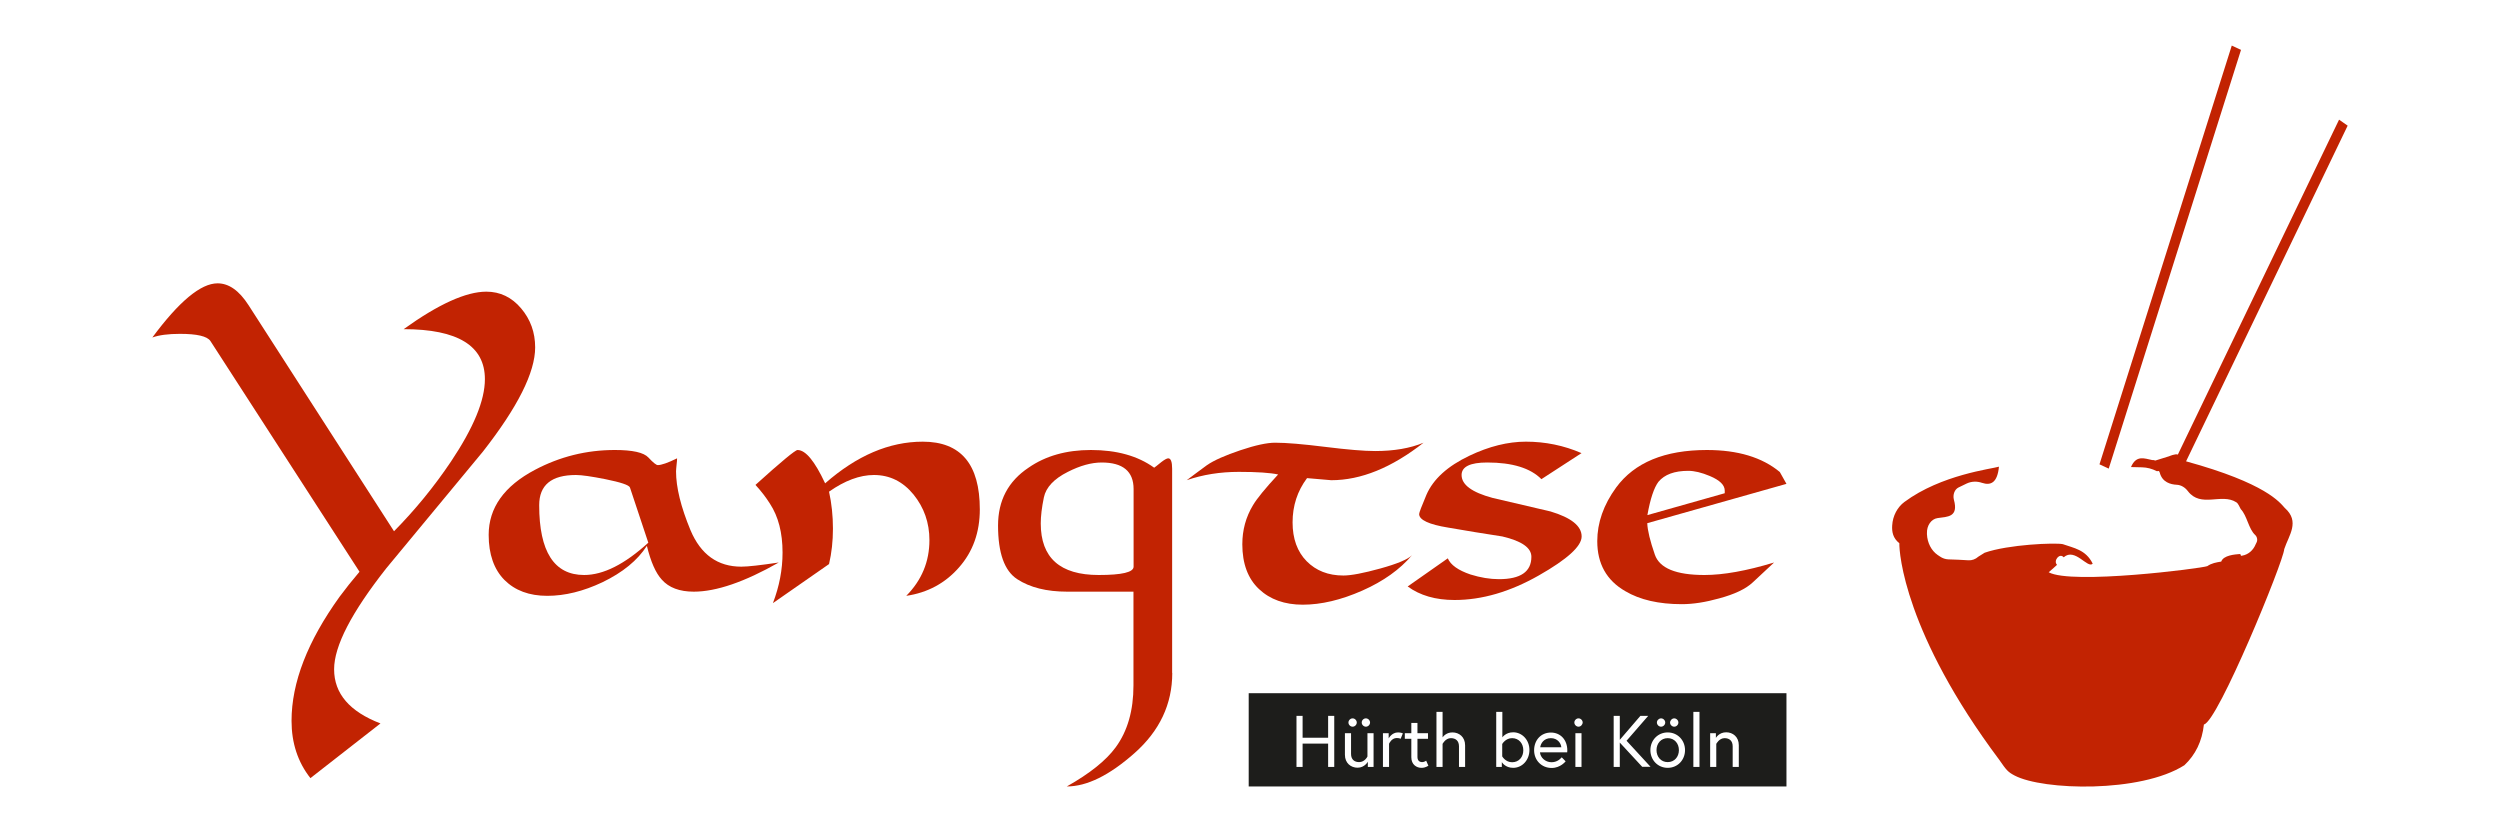 <?xml version="1.0" encoding="utf-8"?>
<!-- Generator: Adobe Illustrator 25.4.2, SVG Export Plug-In . SVG Version: 6.00 Build 0)  -->
<svg version="1.1" id="Ebene_1" xmlns="http://www.w3.org/2000/svg" xmlns:xlink="http://www.w3.org/1999/xlink" x="0px" y="0px"
	 viewBox="0 0 1920 639" style="enable-background:new 0 0 1920 639;" xml:space="preserve">
<style type="text/css">
	.st0{fill:#C22302;}
	.st1{fill:#1D1D1B;}
</style>
<g>
	<g>
		<path class="st0" d="M1754.7,390.1C1754.7,390.1,1754.7,390.1,1754.7,390.1c-3.8-4.2-14.3-18.9-75.8-35.8L1803,96.5l-6.6-4.6
			l-123.8,257.2c-2-0.8-6.7,1.3-6.7,1.3c0,0,0,0,0,0c-3.5,1.1-7.1,2.2-10.6,3.3c-1-0.3-1.8-0.5-2.5-0.4c-5.9-1.2-12.2-4-16.2,5.4
			c2.8,0.1,5.6,0.1,8.5,0.2c3.9,0.1,7.7,1.1,11.2,2.9c0.8,0.4,1.7-1,2.4,1.2l0,0c1.9,7.4,8.4,9.1,13.1,9.3c3.3,0.2,6.3,2,8.5,4.9
			c10,13.1,25.8,1.3,37.1,8.5c1.7,1,2.4,3.5,3.5,5.3c4.9,5.1,5.9,15.1,11.1,19.9c1.5,1.4,2,3.9,1,5.8c-0.2,0.4-0.4,0.8-0.6,1.2
			c-1.9,4.8-5.8,8-10.2,8.8c-0.4,0.1-0.8,0.2-1.2,0.2v0c0.1-0.8-0.4-1.5-1-1.4c-3.5,0.3-12.4,0.9-14.1,5.8
			c-3.7,0.6-7.4,1.2-10.7,3.5c-4.9,1.8-104.2,14.4-121.8,4.7c1.6-1.3,6.4-5.7,6.4-5.7c-3.1-3.1,2-9.5,5.1-5.8v0
			c8.7-7.7,18.4,9,22.3,4.9c-5.3-10.8-14.6-12-23-15c0,0,0,0,0,0v0c-5.8-1.2-41.7,0.2-60,6.6c-1.6,1-3.2,2-4.8,3c-2.2,2-5,3-7.7,2.8
			c-4.2-0.3-11.1-0.6-15.3-0.7c-2.3-0.1-4.5-0.8-6.5-2.2c-0.7-0.5-1.3-0.9-1.8-1.2c-4.8-3.3-7.9-9.3-8.2-15.9c0-0.3,0-0.5,0-0.8
			c-0.2-5.9,3.3-10.9,8.1-11.6c7.7-1.1,16.3-0.6,12.6-14.1c-1-3.8,0.5-7.9,3.5-9.4c2-1,4.3-2.1,6.4-3.1c3.7-1.7,7.8-1.8,11.6-0.5
			c6.9,2.3,11.9-0.1,13.1-12.4c-5.4,1.7-44.3,6.1-72.6,27.1c-5.3,3.9-9,10.6-9.4,18.1c-0.3,4.7,0.5,9.7,5.5,13.6c0,0,0,0,0,0
			c0,0,0,0,0,0c-0.2,7.5,4.1,69.3,76.7,166.3c0,0,0,0,0,0c5.6,8.1,6.7,9.4,11.8,12.1c21.8,11.5,96.8,13.5,130.4-7.9
			c8.5-8,13.6-18.3,15-31.3c0,0,0,0,0,0c10.6-1.9,61.1-125,61.7-134.7l0,0v0C1757.8,411.1,1766.6,400.6,1754.7,390.1z"/>
		<polygon class="st0" points="1721.1,38.3 1714,35 1612.4,356.6 1619.5,359.9 		"/>
	</g>
	<g>
		<path class="st0" d="M411,266.8c0,19.2-13.4,45.9-40.1,80c-24.8,29.9-49.5,59.7-74.2,89.6c-26.7,33.9-40.1,59.7-40.1,77.6
			c0,18.7,11.9,32.5,35.6,41.6l-53.8,42c-9.7-12.3-14.5-27-14.5-44c0-29.4,12.3-61.1,36.9-95.3c4.5-6.1,9.6-12.5,15.3-19.2
			L161.6,261.9c-2.5-3.7-10.3-5.5-23.4-5.5c-8.9,0-16,0.9-21.2,2.8c20.5-27.7,37.2-41.6,50.1-41.6c8.7,0,16.6,5.6,23.8,16.8
			L302.6,408c16.1-16.3,30.7-34.1,43.8-53.6c17.3-25.9,26-46.9,26-63.2c0-25.6-20.8-38.4-62.4-38.4c26.7-19.2,47.9-28.8,63.5-28.8
			c10.6,0,19.5,4.3,26.7,12.8C407.4,245.3,411,255.3,411,266.8z"/>
		<path class="st0" d="M598.1,432c-26.2,14.9-48,22.4-65.3,22.4c-10.9,0-19.1-3.1-24.5-9.2c-4.7-5.1-8.5-13.7-11.5-26
			c-7.2,11.2-18.6,20.5-34.2,28c-14.6,6.9-28.7,10.4-42.3,10.4c-13.9,0-24.8-4.1-32.9-12.2c-8-8.1-12.1-19.7-12.1-34.6
			c0-20.8,11.9-37.5,35.6-50c19.1-10.1,39.5-15.2,61.3-15.2c13.6,0,22.2,1.9,25.8,5.8c3.6,3.9,6,5.8,7.2,5.8c2.7,0,7.7-1.7,14.8-5.2
			c0,1.1-0.1,2.7-0.4,5c-0.2,2.3-0.4,3.9-0.4,5c0,12.3,3.7,27.3,11.1,45.2c7.9,18.7,20.9,28,39,28C574.5,435.2,584,434.1,598.1,432z
			 M497.9,416.8l-14.1-42.4c-0.7-1.9-7.1-4-18.9-6.4c-10.6-2.1-18.2-3.2-22.6-3.2c-18.8,0-28.2,7.7-28.2,23.2
			c0,35.7,11.5,53.6,34.5,53.6C463.4,441.6,479.8,433.3,497.9,416.8z"/>
		<path class="st0" d="M752.5,391.2c0,17.6-5.3,32.5-16,44.6c-10.6,12.1-24.1,19.4-40.5,21.8c11.9-12,17.8-26.3,17.8-42.8
			c0-13.3-4.1-25-12.2-35c-8.2-10-18.3-15-30.4-15c-10.9,0-22.4,4.3-34.5,12.8c2,9.1,3,18.5,3,28.4c0,9.6-1,18.7-3,27.2l-43.1,30
			c4.9-12.8,7.4-25.7,7.4-38.8c0-15.2-3.2-27.7-9.7-37.6c-3-4.8-6.7-9.6-11.1-14.4c19.8-17.9,30.6-26.8,32.3-26.8
			c6.2,0,13.2,8.5,21.2,25.6c24.3-21.3,49.2-32,75-32C737.9,339.2,752.5,356.5,752.5,391.2z"/>
		<path class="st0" d="M900.3,516.8c0,24-9.7,44.5-29,61.6c-19.3,17.1-36.6,25.6-52,25.6c17.6-9.9,30.1-19.9,37.5-30
			c9.2-12.5,13.7-28.4,13.7-47.6v-72h-50.9c-15.8,0-28.6-3.2-38.4-9.6c-9.8-6.4-14.7-20.1-14.7-41.2c0-19.2,7.8-34,23.4-44.4
			c13.1-9.1,29.1-13.6,47.9-13.6c19.8,0,36,4.5,48.6,13.6c0.5-0.3,2.3-1.7,5.6-4.4c2.5-1.9,4.2-2.8,5.2-2.8c2,0,3,2.7,3,8V516.8z
			 M870.6,435.2v-59.6c0-13.6-8.2-20.4-24.5-20.4c-7.9,0-16.6,2.4-26,7.2c-10.6,5.3-16.8,11.9-18.4,19.6c-1.6,7.7-2.4,14.4-2.4,20
			c0,26.4,14.8,39.6,44.5,39.6C861.7,441.6,870.6,439.5,870.6,435.2z"/>
		<path class="st0" d="M1093.3,340c-24.5,19.2-48.1,28.8-70.9,28.8c-0.2,0-6.4-0.5-18.6-1.6c-7.4,9.9-11.1,21.2-11.1,34
			c0,12.5,3.6,22.5,10.8,29.8c7.2,7.3,16.6,11,28.2,11c5.9,0,15.4-1.8,28.4-5.4c13-3.6,21.1-7,24.3-10.2
			c-9.2,10.9-21.9,20-38.2,27.2c-16.3,7.2-31.6,10.8-45.7,10.8c-13.9,0-25.1-4-33.6-12c-8.5-8-12.8-19.5-12.8-34.4
			c0-10.9,2.7-20.9,8.2-30c3-5.1,9.4-12.9,19.3-23.6c-5.9-1.3-16-2-30.1-2c-14.4,0-27.7,2.1-40.1,6.4c3.5-2.7,8.7-6.5,15.6-11.6
			c5.4-3.7,14-7.5,25.6-11.4c11.6-3.9,20.5-5.8,26.7-5.8c8.7,0,21.5,1.1,38.4,3.2c16.9,2.1,29.8,3.2,38.4,3.2
			C1070.5,346.4,1082.9,344.3,1093.3,340z"/>
		<path class="st0" d="M1214.7,412c0,7.5-11,17.5-33,30c-22,12.5-43.6,18.8-64.6,18.8c-14.6,0-26.6-3.5-36-10.4l30.8-21.6
			c2.2,5.1,8,9.2,17.4,12.4c7.7,2.4,15,3.6,21.9,3.6c16.6,0,24.9-5.7,24.9-17.2c0-6.9-7.4-12.1-22.3-15.6
			c-13.9-2.1-27.7-4.4-41.6-6.8c-14.8-2.4-22.3-5.9-22.3-10.4c0-1.1,1.9-6,5.6-14.8c5.2-12,16.2-22,33-30
			c15.1-7.2,29.6-10.8,43.4-10.8c14.8,0,29.1,2.9,42.7,8.8l-30.8,20c-8.4-8.5-22.3-12.8-41.6-12.8c-13.1,0-19.7,3.2-19.7,9.6
			c0,7.5,7.9,13.3,23.8,17.6c14.8,3.5,29.7,6.9,44.5,10.4C1206.8,397.6,1214.7,404,1214.7,412z"/>
		<path class="st0" d="M1372,371.6l-106.9,30.2c0.2,5.6,2.2,13.7,5.8,24.1c3.6,10.5,16.3,15.7,38.1,15.7c14.6,0,32.4-3.2,53.5-9.6
			c-3.7,3.5-9.2,8.5-16.3,15.2c-5.4,5.1-14.1,9.2-26,12.4c-10.4,2.9-19.9,4.4-28.6,4.4c-17.6,0-32.1-3.3-43.4-10
			c-14.4-8.3-21.5-21.1-21.5-38.4c0-14.1,4.8-27.9,14.5-41.2c14.1-19.2,37.3-28.8,69.7-28.8c23.7,0,42.4,5.6,56,16.9L1372,371.6z
			 M1324.6,378.8v-2c0-4.3-3.8-8-11.4-11.2c-6.4-2.7-11.9-4-16.6-4c-10.6,0-18.2,2.8-22.9,8.4c-3.4,4.5-6.3,13.1-8.5,25.6
			L1324.6,378.8z"/>
	</g>
	<g>
		<path class="st1" d="M1191.1,566.9c-5.6,0-7.9,4.3-8.2,7h16.2C1198.9,571,1196.3,566.9,1191.1,566.9z"/>
		<path class="st1" d="M1161.3,566.9c-5.1,0-7.6,4.5-7.6,4.5v9.5c0,0,2.5,4.5,7.6,4.5c5.3,0,8.6-4.1,8.6-9.2
			C1169.9,571,1166.5,566.9,1161.3,566.9z"/>
		<path class="st1" d="M1280.8,566.9c-5.2,0-8.6,4.1-8.6,9.2c0,5.1,3.4,9.2,8.6,9.2c5.2,0,8.6-4.1,8.6-9.2
			C1289.4,571,1286,566.9,1280.8,566.9z"/>
		<path class="st1" d="M959,532.4V604h413v-71.6H959z M1285.8,551.7c1.7,0,3.2,1.5,3.2,3.2c0,1.7-1.5,3.2-3.2,3.2
			c-1.7,0-3.2-1.5-3.2-3.2C1282.7,553.2,1284.1,551.7,1285.8,551.7z M1275.7,551.7c1.7,0,3.2,1.5,3.2,3.2c0,1.7-1.5,3.2-3.2,3.2
			c-1.7,0-3.2-1.5-3.2-3.2C1272.5,553.2,1274,551.7,1275.7,551.7z M1049,551.7c1.7,0,3.2,1.5,3.2,3.2c0,1.7-1.5,3.2-3.2,3.2
			c-1.7,0-3.2-1.5-3.2-3.2C1045.8,553.2,1047.2,551.7,1049,551.7z M1038.8,551.7c1.7,0,3.2,1.5,3.2,3.2c0,1.7-1.5,3.2-3.2,3.2
			s-3.2-1.5-3.2-3.2C1035.6,553.2,1037.1,551.7,1038.8,551.7z M1024.7,589h-4.7v-17.9h-19.6V589h-4.7v-39.2h4.7v16.8h19.6v-16.8h4.7
			V589z M1054.9,589h-4.4v-4c0,0-2.4,4.6-7.9,4.6c-5.1,0-9.7-3.5-9.7-9.9v-16.6h4.7V579c0,4.4,2.7,6.3,6.2,6.3
			c4.4,0,6.4-4.3,6.4-4.3v-17.9h4.7V589z M1075.7,567.4c0,0-1-0.6-3-0.6c-4.1,0-5.9,4.4-5.9,4.4V589h-4.7v-25.9h4.4v4
			c0,0,2.3-4.6,7.2-4.6c2.1,0,3.7,0.7,3.7,0.7L1075.7,567.4z M1091.7,589.7c-3.7,0-7.8-2.4-7.8-8.1v-14.2h-5v-4.3h5v-7.9h4.7v7.9
			h8.1v4.3h-8.1v13.9c0,2.5,1.2,4,3.7,4c1.5,0,3-1.1,3-1.1l1.7,3.9C1094.8,589.4,1093.2,589.7,1091.7,589.7z M1125.2,589h-4.7v-15.8
			c0-4.4-2.7-6.3-6.2-6.3c-4.2,0-6.4,4.4-6.4,4.4V589h-4.7v-42.3h4.7v19.6c0.8-1.1,3.1-3.8,7.6-3.8c5.1,0,9.7,3.5,9.7,9.9V589z
			 M1162.1,589.7c-6.2,0-8.7-4.4-8.7-4.4v3.7h-4.3v-42.3h4.7v19.6c0,0,2.6-3.9,8.3-3.9c7,0,12.5,6,12.5,13.6
			C1174.6,583.7,1169.1,589.7,1162.1,589.7z M1203.6,577.8h-20.9c0.3,3.9,4,7.6,8.9,7.6c5.1,0,7.8-3.8,7.8-3.8l3,3.1
			c0,0-3.9,5.1-10.7,5.1c-7.8,0-13.5-5.9-13.5-13.6c0-7.6,5.1-13.6,12.9-13.6c7.2,0,12.6,5.4,12.6,13.8
			C1203.7,576.8,1203.7,577.2,1203.6,577.8z M1214.6,589h-4.7v-25.9h4.7V589z M1212.3,558.1c-1.7,0-3.2-1.5-3.2-3.2
			c0-1.7,1.5-3.2,3.2-3.2s3.2,1.5,3.2,3.2C1215.4,556.6,1214,558.1,1212.3,558.1z M1261.3,589l-17.3-18.7V589h-4.7v-39.2h4.7v18.4
			l15.8-18.4h6l-16.6,19.1l18.4,20H1261.3z M1280.8,589.7c-7.6,0-13.3-6-13.3-13.6c0-7.6,5.7-13.6,13.3-13.6c7.6,0,13.3,6,13.3,13.6
			C1294.1,583.7,1288.4,589.7,1280.8,589.7z M1305.2,589h-4.7v-42.3h4.7V589z M1335.4,589h-4.7v-15.8c0-4.4-2.7-6.3-6.2-6.3
			c-4.2,0-6.4,4.4-6.4,4.4V589h-4.7v-25.9h4.4v3.6c0,0,2.4-4.3,7.9-4.3c5.1,0,9.7,3.5,9.7,9.9V589z"/>
	</g>
</g>
</svg>
